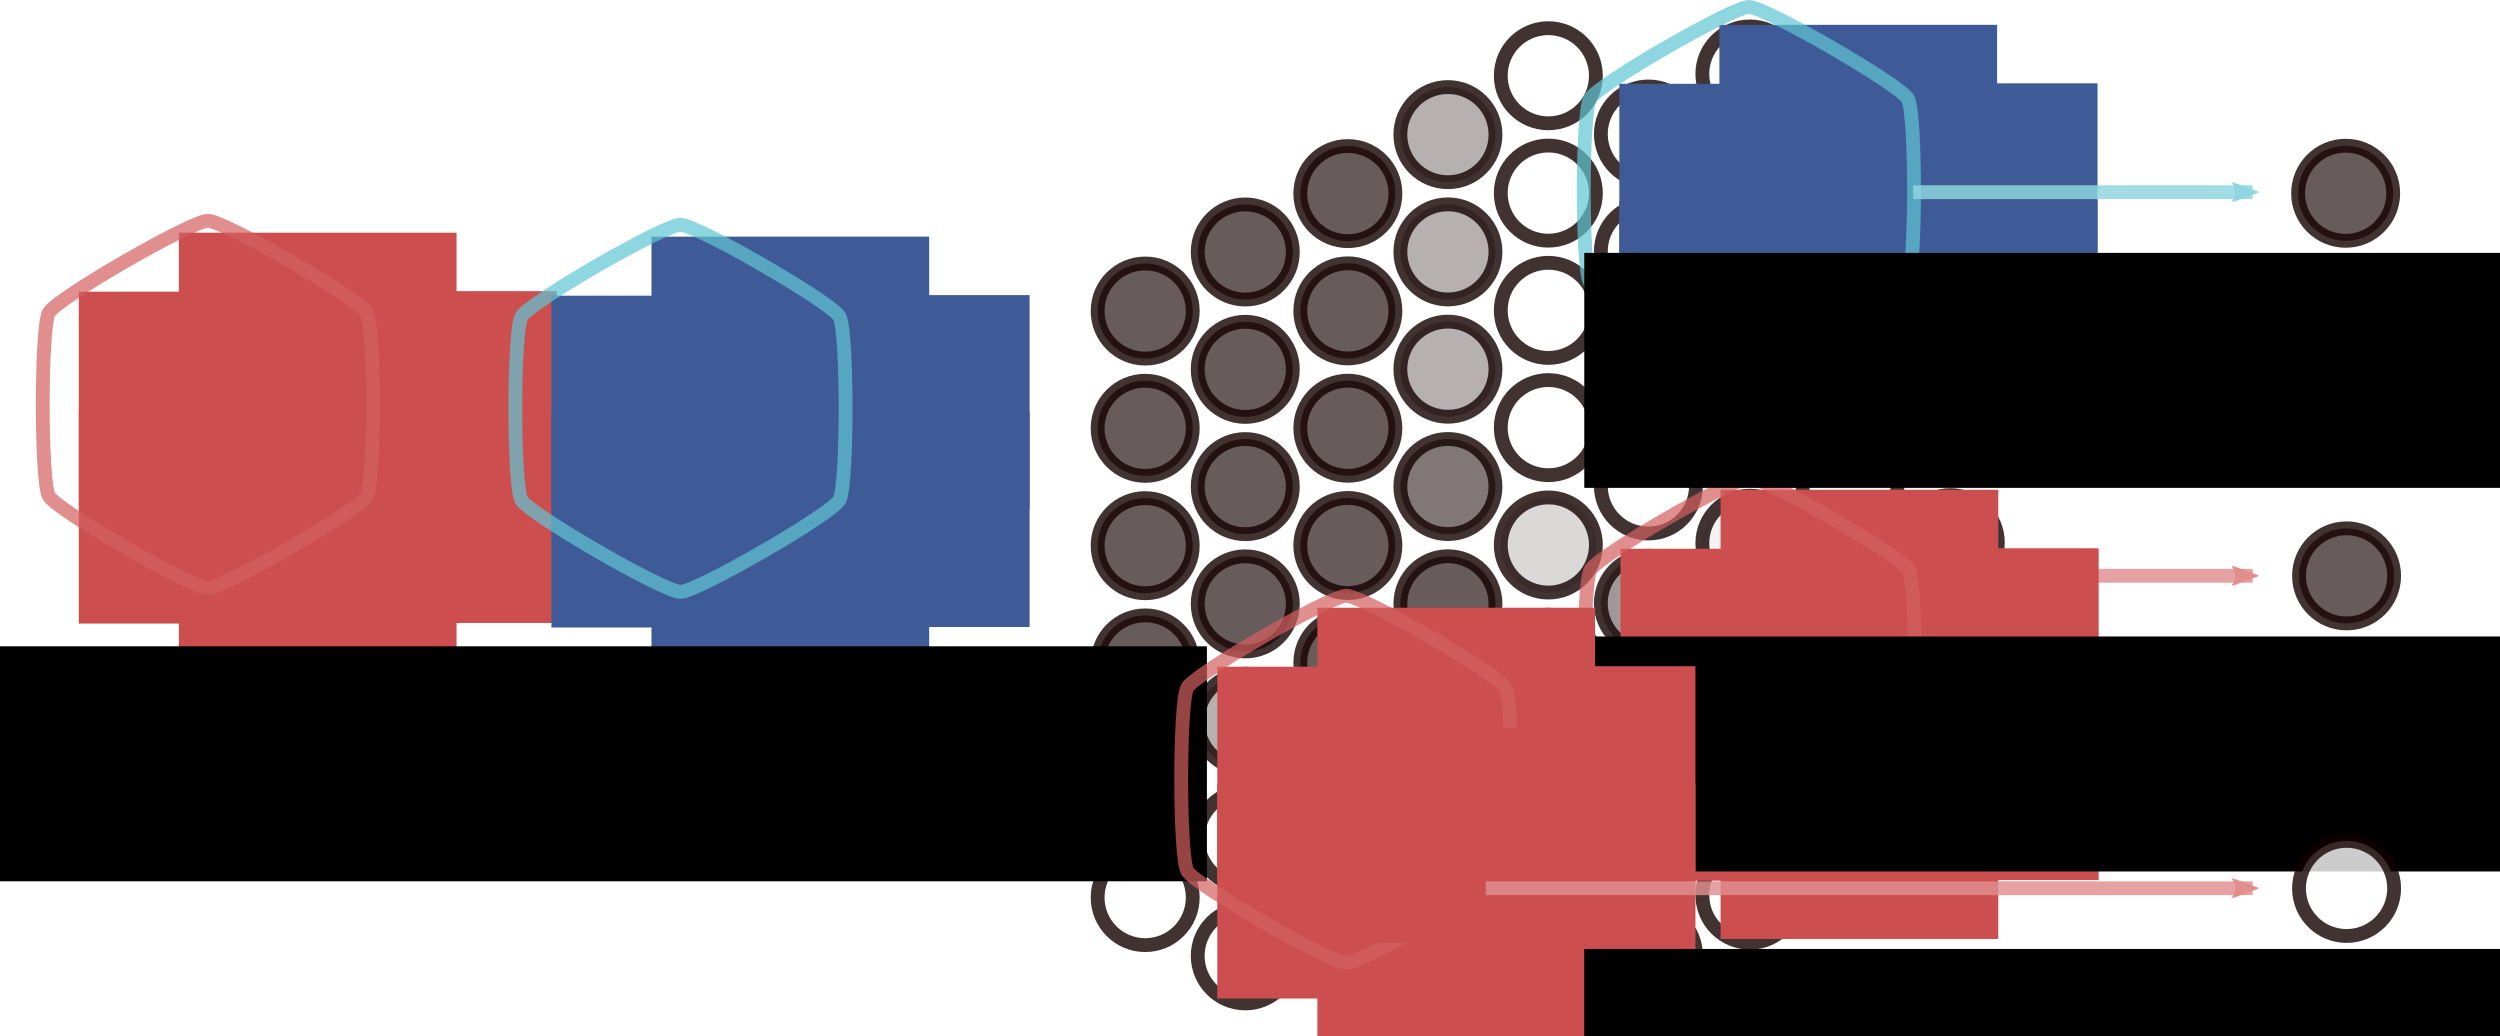 <?xml version="1.0" encoding="UTF-8" standalone="no"?>
<!-- Created with Inkscape (http://www.inkscape.org/) -->

<svg
   xmlns:dc="http://purl.org/dc/elements/1.1/"
   xmlns:cc="http://creativecommons.org/ns#"
   xmlns:rdf="http://www.w3.org/1999/02/22-rdf-syntax-ns#"
   xmlns:svg="http://www.w3.org/2000/svg"
   xmlns="http://www.w3.org/2000/svg"
   xmlns:sodipodi="http://sodipodi.sourceforge.net/DTD/sodipodi-0.dtd"
   xmlns:inkscape="http://www.inkscape.org/namespaces/inkscape"
   width="29.803mm"
   height="12.354mm"
   viewBox="0 0 29.803 12.354"
   version="1.1"
   id="svg10238"
   inkscape:version="0.92.3 (2405546, 2018-03-11)"
   sodipodi:docname="lgn_grouping.svg"
   inkscape:export-filename="/home/sebastian/projects/YinYangFit/docs/img/lgn_grouping.png"
   inkscape:export-xdpi="853.21454"
   inkscape:export-ydpi="853.21454">
  <defs
     id="defs10232">
    <marker
       inkscape:stockid="Arrow2Mend"
       orient="auto"
       refY="0"
       refX="0"
       id="Arrow2Mend"
       style="overflow:visible"
       inkscape:isstock="true">
      <path
         id="path10845"
         style="fill:#4d4d4d;fill-opacity:1;fill-rule:evenodd;stroke:#4d4d4d;stroke-width:0.625;stroke-linejoin:round;stroke-opacity:1"
         d="M 8.719,4.034 -2.207,0.016 8.719,-4.002 c -1.745,2.372 -1.735,5.617 -6e-7,8.035 z"
         transform="scale(-0.6)"
         inkscape:connector-curvature="0" />
    </marker>
    <marker
       inkscape:stockid="Arrow1Mend"
       orient="auto"
       refY="0"
       refX="0"
       id="Arrow1Mend"
       style="overflow:visible"
       inkscape:isstock="true">
      <path
         id="path10827"
         d="M 0,0 5,-5 -12.5,0 5,5 Z"
         style="fill:#666666;fill-opacity:1;fill-rule:evenodd;stroke:#333333;stroke-width:1pt;stroke-opacity:1"
         transform="matrix(-0.4,0,0,-0.4,-4,0)"
         inkscape:connector-curvature="0" />
    </marker>
    <marker
       inkscape:stockid="Arrow1Lend"
       orient="auto"
       refY="0"
       refX="0"
       id="Arrow1Lend"
       style="overflow:visible"
       inkscape:isstock="true">
      <path
         id="path10821"
         d="M 0,0 5,-5 -12.5,0 5,5 Z"
         style="fill:#666666;fill-opacity:1;fill-rule:evenodd;stroke:#333333;stroke-width:1pt;stroke-opacity:1"
         transform="matrix(-0.8,0,0,-0.8,-10,0)"
         inkscape:connector-curvature="0" />
    </marker>
    <marker
       inkscape:stockid="Arrow2Mend"
       orient="auto"
       refY="0"
       refX="0"
       id="Arrow2Mend-5"
       style="overflow:visible"
       inkscape:isstock="true">
      <path
         inkscape:connector-curvature="0"
         id="path10845-4"
         style="fill:#4d4d4d;fill-opacity:1;fill-rule:evenodd;stroke:#4d4d4d;stroke-width:0.625;stroke-linejoin:round;stroke-opacity:1"
         d="M 8.719,4.034 -2.207,0.016 8.719,-4.002 c -1.745,2.372 -1.735,5.617 -6e-7,8.035 z"
         transform="scale(-0.6)" />
    </marker>
    <marker
       inkscape:stockid="Arrow2Mend"
       orient="auto"
       refY="0"
       refX="0"
       id="Arrow2Mend-5-0"
       style="overflow:visible"
       inkscape:isstock="true">
      <path
         inkscape:connector-curvature="0"
         id="path10845-4-7"
         style="fill:#4d4d4d;fill-opacity:1;fill-rule:evenodd;stroke:#4d4d4d;stroke-width:0.625;stroke-linejoin:round;stroke-opacity:1"
         d="M 8.719,4.034 -2.207,0.016 8.719,-4.002 c -1.745,2.372 -1.735,5.617 -6e-7,8.035 z"
         transform="scale(-0.6)" />
    </marker>
    <marker
       inkscape:stockid="Arrow2Mend"
       orient="auto"
       refY="0"
       refX="0"
       id="Arrow2Mend-5-0-0"
       style="overflow:visible"
       inkscape:isstock="true">
      <path
         inkscape:connector-curvature="0"
         id="path10845-4-7-6"
         style="fill:#e08e8e;fill-opacity:1;fill-rule:evenodd;stroke:#e08e8e;stroke-width:0.625;stroke-linejoin:round;stroke-opacity:1"
         d="M 8.719,4.034 -2.207,0.016 8.719,-4.002 c -1.745,2.372 -1.735,5.617 -6e-7,8.035 z"
         transform="scale(-0.6)" />
    </marker>
    <marker
       inkscape:stockid="Arrow2Mend"
       orient="auto"
       refY="0"
       refX="0"
       id="Arrow2Mend-5-0-0-9"
       style="overflow:visible"
       inkscape:isstock="true">
      <path
         inkscape:connector-curvature="0"
         id="path10845-4-7-6-3"
         style="fill:#8ed6e0;fill-opacity:1;fill-rule:evenodd;stroke:#8ed6e0;stroke-width:0.625;stroke-linejoin:round;stroke-opacity:1"
         d="M 8.719,4.034 -2.207,0.016 8.719,-4.002 c -1.745,2.372 -1.735,5.617 -6e-7,8.035 z"
         transform="scale(-0.6)" />
    </marker>
    <marker
       inkscape:stockid="Arrow2Mend"
       orient="auto"
       refY="0"
       refX="0"
       id="Arrow2Mend-5-0-0-6"
       style="overflow:visible"
       inkscape:isstock="true">
      <path
         inkscape:connector-curvature="0"
         id="path10845-4-7-6-1"
         style="fill:#e08e8e;fill-opacity:1;fill-rule:evenodd;stroke:#e08e8e;stroke-width:0.625;stroke-linejoin:round;stroke-opacity:1"
         d="M 8.719,4.034 -2.207,0.016 8.719,-4.002 c -1.745,2.372 -1.735,5.617 -6e-7,8.035 z"
         transform="scale(-0.6)" />
    </marker>
    <marker
       inkscape:stockid="Arrow2Mend"
       orient="auto"
       refY="0"
       refX="0"
       id="Arrow2Mend-5-0-0-5"
       style="overflow:visible"
       inkscape:isstock="true">
      <path
         inkscape:connector-curvature="0"
         id="path10845-4-7-6-11"
         style="fill:#e08e8e;fill-opacity:1;fill-rule:evenodd;stroke:#e08e8e;stroke-width:0.625;stroke-linejoin:round;stroke-opacity:1"
         d="M 8.719,4.034 -2.207,0.016 8.719,-4.002 c -1.745,2.372 -1.735,5.617 -6e-7,8.035 z"
         transform="scale(-0.6)" />
    </marker>
    <marker
       inkscape:stockid="Arrow2Mend"
       orient="auto"
       refY="0"
       refX="0"
       id="Arrow2Mend-5-0-0-0"
       style="overflow:visible"
       inkscape:isstock="true">
      <path
         inkscape:connector-curvature="0"
         id="path10845-4-7-6-6"
         style="fill:#e08e8e;fill-opacity:1;fill-rule:evenodd;stroke:#e08e8e;stroke-width:0.625;stroke-linejoin:round;stroke-opacity:1"
         d="M 8.719,4.034 -2.207,0.016 8.719,-4.002 c -1.745,2.372 -1.735,5.617 -6e-7,8.035 z"
         transform="scale(-0.6)" />
    </marker>
  </defs>
  <sodipodi:namedview
     id="base"
     pagecolor="#ffffff"
     bordercolor="#666666"
     borderopacity="1.0"
     inkscape:pageopacity="0.0"
     inkscape:pageshadow="2"
     inkscape:zoom="11.2"
     inkscape:cx="64.27113"
     inkscape:cy="36.482885"
     inkscape:document-units="mm"
     inkscape:current-layer="layer1"
     showgrid="false"
     inkscape:window-width="3200"
     inkscape:window-height="1736"
     inkscape:window-x="0"
     inkscape:window-y="32"
     inkscape:window-maximized="1"
     fit-margin-top="0"
     fit-margin-left="0"
     fit-margin-right="0"
     fit-margin-bottom="0" />
  <g
     inkscape:label="Layer 1"
     inkscape:groupmode="layer"
     id="layer1"
     transform="translate(-9.398,-114.023)">
    <circle
       style="opacity:0.8;fill:none;fill-opacity:1;stroke:#130000;stroke-width:0.165;stroke-linecap:round;stroke-miterlimit:4;stroke-dasharray:none;stroke-dashoffset:0;stroke-opacity:1"
       id="path2141-6-6-1-2-1"
       cx="-123.324"
       cy="23.05"
       r="0.567"
       transform="rotate(-90)" />
    <circle
       style="opacity:0.8;fill:none;fill-opacity:1;stroke:#130000;stroke-width:0.165;stroke-linecap:round;stroke-miterlimit:4;stroke-dasharray:none;stroke-dashoffset:0;stroke-opacity:1"
       id="path2141-3-9-1-0-3"
       cx="-124.723"
       cy="23.05"
       r="0.567"
       transform="rotate(-90)" />
    <circle
       style="opacity:0.8;fill:#423333;fill-opacity:1;stroke:#130000;stroke-width:0.165;stroke-linecap:round;stroke-miterlimit:4;stroke-dasharray:none;stroke-dashoffset:0;stroke-opacity:1"
       id="path2141-75-3-5-5-3"
       cx="-121.926"
       cy="23.05"
       r="0.567"
       transform="rotate(-90)" />
    <circle
       style="opacity:0.8;fill:#423333;fill-opacity:1;stroke:#130000;stroke-width:0.165;stroke-linecap:round;stroke-miterlimit:4;stroke-dasharray:none;stroke-dashoffset:0;stroke-opacity:1"
       id="path2141-65-7-9-5-3"
       cx="-120.528"
       cy="23.05"
       r="0.567"
       transform="rotate(-90)" />
    <circle
       style="opacity:0.8;fill:#423333;fill-opacity:1;stroke:#130000;stroke-width:0.165;stroke-linecap:round;stroke-miterlimit:4;stroke-dasharray:none;stroke-dashoffset:0;stroke-opacity:1"
       id="path2141-6-6-4-8-2-8"
       cx="-117.731"
       cy="23.05"
       r="0.567"
       transform="rotate(-90)" />
    <circle
       style="opacity:0.8;fill:#423333;fill-opacity:1;stroke:#130000;stroke-width:0.165;stroke-linecap:round;stroke-miterlimit:4;stroke-dasharray:none;stroke-dashoffset:0;stroke-opacity:1"
       id="path2141-3-9-5-4-9-5"
       cx="-119.129"
       cy="23.05"
       r="0.567"
       transform="rotate(-90)" />
    <circle
       style="opacity:0.8;fill:none;fill-opacity:1;stroke:#130000;stroke-width:0.165;stroke-linecap:round;stroke-miterlimit:4;stroke-dasharray:none;stroke-dashoffset:0;stroke-opacity:1"
       id="path2141-65-2-3-9-5"
       cx="-125.418"
       cy="24.243"
       r="0.567"
       transform="rotate(-90)" />
    <circle
       style="opacity:0.8;fill:#423333;fill-opacity:0.48;stroke:#130000;stroke-width:0.165;stroke-linecap:round;stroke-miterlimit:4;stroke-dasharray:none;stroke-dashoffset:0;stroke-opacity:1"
       id="path2141-6-6-7-8-4-0"
       cx="-122.621"
       cy="24.243"
       r="0.567"
       transform="rotate(-90)" />
    <circle
       style="opacity:0.8;fill:none;fill-opacity:1;stroke:#130000;stroke-width:0.165;stroke-linecap:round;stroke-miterlimit:4;stroke-dasharray:none;stroke-dashoffset:0;stroke-opacity:1"
       id="path2141-3-9-2-6-2-6"
       cx="-124.019"
       cy="24.243"
       r="0.567"
       transform="rotate(-90)" />
    <circle
       style="opacity:0.8;fill:#423333;fill-opacity:1;stroke:#130000;stroke-width:0.165;stroke-linecap:round;stroke-miterlimit:4;stroke-dasharray:none;stroke-dashoffset:0;stroke-opacity:1"
       id="path2141-75-3-26-0-2-5"
       cx="-121.222"
       cy="24.243"
       r="0.567"
       transform="rotate(-90)" />
    <circle
       style="opacity:0.8;fill:#423333;fill-opacity:1;stroke:#130000;stroke-width:0.165;stroke-linecap:round;stroke-miterlimit:4;stroke-dasharray:none;stroke-dashoffset:0;stroke-opacity:1"
       id="path2141-65-7-1-4-6-0"
       cx="-119.824"
       cy="24.243"
       r="0.567"
       transform="rotate(-90)" />
    <circle
       style="opacity:0.8;fill:#423333;fill-opacity:1;stroke:#130000;stroke-width:0.165;stroke-linecap:round;stroke-miterlimit:4;stroke-dasharray:none;stroke-dashoffset:0;stroke-opacity:1"
       id="path2141-6-6-4-0-8-4-8"
       cx="-117.027"
       cy="24.243"
       r="0.567"
       transform="rotate(-90)" />
    <circle
       style="opacity:0.8;fill:#423333;fill-opacity:1;stroke:#130000;stroke-width:0.165;stroke-linecap:round;stroke-miterlimit:4;stroke-dasharray:none;stroke-dashoffset:0;stroke-opacity:1"
       id="path2141-3-9-5-6-8-1-1"
       cx="-118.426"
       cy="24.243"
       r="0.567"
       transform="rotate(-90)" />
    <circle
       style="opacity:0.8;fill:none;fill-opacity:1;stroke:#130000;stroke-width:0.165;stroke-linecap:round;stroke-miterlimit:4;stroke-dasharray:none;stroke-dashoffset:0;stroke-opacity:1"
       id="path2141-6-6-18"
       cx="-123.323"
       cy="25.466"
       r="0.567"
       transform="rotate(-90)" />
    <circle
       style="opacity:0.8;fill:none;fill-opacity:1;stroke:#130000;stroke-width:0.165;stroke-linecap:round;stroke-miterlimit:4;stroke-dasharray:none;stroke-dashoffset:0;stroke-opacity:1"
       id="path2141-3-9-3"
       cx="-124.721"
       cy="25.466"
       r="0.567"
       transform="rotate(-90)" />
    <circle
       style="opacity:0.8;fill:#423333;fill-opacity:1;stroke:#130000;stroke-width:0.165;stroke-linecap:round;stroke-miterlimit:4;stroke-dasharray:none;stroke-dashoffset:0;stroke-opacity:1"
       id="path2141-75-3-4"
       cx="-121.924"
       cy="25.466"
       r="0.567"
       transform="rotate(-90)" />
    <circle
       style="opacity:0.8;fill:#423333;fill-opacity:1;stroke:#130000;stroke-width:0.165;stroke-linecap:round;stroke-miterlimit:4;stroke-dasharray:none;stroke-dashoffset:0;stroke-opacity:1"
       id="path2141-65-7-2"
       cx="-120.526"
       cy="25.466"
       r="0.567"
       transform="rotate(-90)" />
    <circle
       style="opacity:0.8;fill:#423333;fill-opacity:1;stroke:#130000;stroke-width:0.165;stroke-linecap:round;stroke-miterlimit:4;stroke-dasharray:none;stroke-dashoffset:0;stroke-opacity:1"
       id="path2141-6-6-4-2"
       cx="-117.729"
       cy="25.466"
       r="0.567"
       transform="rotate(-90)" />
    <circle
       style="opacity:0.8;fill:#423333;fill-opacity:1;stroke:#130000;stroke-width:0.165;stroke-linecap:round;stroke-miterlimit:4;stroke-dasharray:none;stroke-dashoffset:0;stroke-opacity:1"
       id="path2141-3-9-5-45"
       cx="-119.128"
       cy="25.466"
       r="0.567"
       transform="rotate(-90)" />
    <circle
       style="opacity:0.8;fill:#423333;fill-opacity:1;stroke:#130000;stroke-width:0.165;stroke-linecap:round;stroke-miterlimit:4;stroke-dasharray:none;stroke-dashoffset:0;stroke-opacity:1"
       id="path2141-75-3-2-17"
       cx="-116.331"
       cy="25.466"
       r="0.567"
       transform="rotate(-90)" />
    <circle
       style="opacity:0.8;fill:none;fill-opacity:1;stroke:#130000;stroke-width:0.165;stroke-linecap:round;stroke-miterlimit:4;stroke-dasharray:none;stroke-dashoffset:0;stroke-opacity:1"
       id="path2141-65-2-2"
       cx="-125.416"
       cy="26.659"
       r="0.567"
       transform="rotate(-90)" />
    <circle
       style="opacity:0.8;fill:#423333;fill-opacity:0.48;stroke:#130000;stroke-width:0.165;stroke-linecap:round;stroke-miterlimit:4;stroke-dasharray:none;stroke-dashoffset:0;stroke-opacity:1"
       id="path2141-6-6-7-21"
       cx="-122.619"
       cy="26.659"
       r="0.567"
       transform="rotate(-90)" />
    <circle
       style="opacity:0.8;fill:none;fill-opacity:1;stroke:#130000;stroke-width:0.165;stroke-linecap:round;stroke-miterlimit:4;stroke-dasharray:none;stroke-dashoffset:0;stroke-opacity:1"
       id="path2141-3-9-2-5"
       cx="-124.018"
       cy="26.659"
       r="0.567"
       transform="rotate(-90)" />
    <circle
       style="opacity:0.8;fill:#423333;fill-opacity:1;stroke:#130000;stroke-width:0.165;stroke-linecap:round;stroke-miterlimit:4;stroke-dasharray:none;stroke-dashoffset:0;stroke-opacity:1"
       id="path2141-75-3-26-09"
       cx="-121.221"
       cy="26.659"
       r="0.567"
       transform="rotate(-90)" />
    <circle
       style="opacity:0.8;fill:#423333;fill-opacity:0.833;stroke:#130000;stroke-width:0.165;stroke-linecap:round;stroke-miterlimit:4;stroke-dasharray:none;stroke-dashoffset:0;stroke-opacity:1"
       id="path2141-65-7-1-0"
       cx="-119.823"
       cy="26.659"
       r="0.567"
       transform="rotate(-90)" />
    <circle
       style="opacity:0.8;fill:#423333;fill-opacity:0.48;stroke:#130000;stroke-width:0.165;stroke-linecap:round;stroke-miterlimit:4;stroke-dasharray:none;stroke-dashoffset:0;stroke-opacity:1"
       id="path2141-6-6-4-0-4"
       cx="-117.026"
       cy="26.659"
       r="0.567"
       transform="rotate(-90)" />
    <circle
       style="opacity:0.8;fill:#423333;fill-opacity:0.48;stroke:#130000;stroke-width:0.165;stroke-linecap:round;stroke-miterlimit:4;stroke-dasharray:none;stroke-dashoffset:0;stroke-opacity:1"
       id="path2141-3-9-5-6-0"
       cx="-118.424"
       cy="26.659"
       r="0.567"
       transform="rotate(-90)" />
    <circle
       style="opacity:0.8;fill:#423333;fill-opacity:0.48;stroke:#130000;stroke-width:0.165;stroke-linecap:round;stroke-miterlimit:4;stroke-dasharray:none;stroke-dashoffset:0;stroke-opacity:1"
       id="path2141-75-3-2-1-1"
       cx="-115.628"
       cy="26.659"
       r="0.567"
       transform="rotate(-90)" />
    <circle
       style="opacity:0.8;fill:none;fill-opacity:1;stroke:#130000;stroke-width:0.165;stroke-linecap:round;stroke-miterlimit:4;stroke-dasharray:none;stroke-dashoffset:0;stroke-opacity:1"
       id="path2141-6-6-1-6"
       cx="-123.316"
       cy="27.856"
       r="0.567"
       transform="rotate(-90)" />
    <circle
       style="opacity:0.8;fill:none;fill-opacity:1;stroke:#130000;stroke-width:0.165;stroke-linecap:round;stroke-miterlimit:4;stroke-dasharray:none;stroke-dashoffset:0;stroke-opacity:1"
       id="path2141-3-9-1-5"
       cx="-124.715"
       cy="27.856"
       r="0.567"
       transform="rotate(-90)" />
    <circle
       style="opacity:0.8;fill:#423333;fill-opacity:1;stroke:#130000;stroke-width:0.165;stroke-linecap:round;stroke-miterlimit:4;stroke-dasharray:none;stroke-dashoffset:0;stroke-opacity:1"
       id="path2141-75-3-5-00"
       cx="-121.918"
       cy="27.856"
       r="0.567"
       transform="rotate(-90)" />
    <circle
       style="opacity:0.8;fill:#423333;fill-opacity:0.235;stroke:#130000;stroke-width:0.165;stroke-linecap:round;stroke-miterlimit:4;stroke-dasharray:none;stroke-dashoffset:0;stroke-opacity:1"
       id="path2141-65-7-9-3"
       cx="-120.52"
       cy="27.856"
       r="0.567"
       transform="rotate(-90)" />
    <circle
       style="opacity:0.8;fill:none;fill-opacity:1;stroke:#130000;stroke-width:0.165;stroke-linecap:round;stroke-miterlimit:4;stroke-dasharray:none;stroke-dashoffset:0;stroke-opacity:1"
       id="path2141-6-6-4-8-4"
       cx="-117.723"
       cy="27.856"
       r="0.567"
       transform="rotate(-90)" />
    <circle
       style="opacity:0.8;fill:none;fill-opacity:1;stroke:#130000;stroke-width:0.165;stroke-linecap:round;stroke-miterlimit:4;stroke-dasharray:none;stroke-dashoffset:0;stroke-opacity:1"
       id="path2141-3-9-5-4-6"
       cx="-119.121"
       cy="27.856"
       r="0.567"
       transform="rotate(-90)" />
    <circle
       style="opacity:0.8;fill:none;fill-opacity:1;stroke:#130000;stroke-width:0.165;stroke-linecap:round;stroke-miterlimit:4;stroke-dasharray:none;stroke-dashoffset:0;stroke-opacity:1"
       id="path2141-75-3-2-8-6"
       cx="-116.325"
       cy="27.856"
       r="0.567"
       transform="rotate(-90)" />
    <circle
       style="opacity:0.8;fill:none;fill-opacity:1;stroke:#130000;stroke-width:0.165;stroke-linecap:round;stroke-miterlimit:4;stroke-dasharray:none;stroke-dashoffset:0;stroke-opacity:1"
       id="path2141-65-7-5-1-0"
       cx="-114.926"
       cy="27.856"
       r="0.567"
       transform="rotate(-90)" />
    <circle
       style="opacity:0.8;fill:none;fill-opacity:1;stroke:#130000;stroke-width:0.165;stroke-linecap:round;stroke-miterlimit:4;stroke-dasharray:none;stroke-dashoffset:0;stroke-opacity:1"
       id="path2141-65-2-3-8"
       cx="-125.41"
       cy="29.049"
       r="0.567"
       transform="rotate(-90)" />
    <circle
       style="opacity:0.8;fill:#423333;fill-opacity:0.48;stroke:#130000;stroke-width:0.165;stroke-linecap:round;stroke-miterlimit:4;stroke-dasharray:none;stroke-dashoffset:0;stroke-opacity:1"
       id="path2141-6-6-7-8-0"
       cx="-122.613"
       cy="29.049"
       r="0.567"
       transform="rotate(-90)" />
    <circle
       style="opacity:0.8;fill:none;fill-opacity:1;stroke:#130000;stroke-width:0.165;stroke-linecap:round;stroke-miterlimit:4;stroke-dasharray:none;stroke-dashoffset:0;stroke-opacity:1"
       id="path2141-3-9-2-6-3"
       cx="-124.011"
       cy="29.049"
       r="0.567"
       transform="rotate(-90)" />
    <circle
       style="opacity:0.8;fill:#423333;fill-opacity:0.626;stroke:#130000;stroke-width:0.165;stroke-linecap:round;stroke-miterlimit:4;stroke-dasharray:none;stroke-dashoffset:0;stroke-opacity:1"
       id="path2141-75-3-26-0-70"
       cx="-121.215"
       cy="29.049"
       r="0.567"
       transform="rotate(-90)" />
    <circle
       style="opacity:0.8;fill:none;fill-opacity:1;stroke:#130000;stroke-width:0.165;stroke-linecap:round;stroke-miterlimit:4;stroke-dasharray:none;stroke-dashoffset:0;stroke-opacity:1"
       id="path2141-65-7-1-4-69"
       cx="-119.816"
       cy="29.049"
       r="0.567"
       transform="rotate(-90)" />
    <circle
       style="opacity:0.8;fill:none;fill-opacity:1;stroke:#130000;stroke-width:0.165;stroke-linecap:round;stroke-miterlimit:4;stroke-dasharray:none;stroke-dashoffset:0;stroke-opacity:1"
       id="path2141-6-6-4-0-8-2"
       cx="-117.02"
       cy="29.049"
       r="0.567"
       transform="rotate(-90)" />
    <circle
       style="opacity:0.8;fill:none;fill-opacity:1;stroke:#130000;stroke-width:0.165;stroke-linecap:round;stroke-miterlimit:4;stroke-dasharray:none;stroke-dashoffset:0;stroke-opacity:1"
       id="path2141-3-9-5-6-8-17"
       cx="-118.418"
       cy="29.049"
       r="0.567"
       transform="rotate(-90)" />
    <circle
       style="opacity:0.8;fill:none;fill-opacity:1;stroke:#130000;stroke-width:0.165;stroke-linecap:round;stroke-miterlimit:4;stroke-dasharray:none;stroke-dashoffset:0;stroke-opacity:1"
       id="path2141-75-3-2-1-8-7"
       cx="-115.621"
       cy="29.049"
       r="0.567"
       transform="rotate(-90)" />
    <circle
       style="opacity:0.8;fill:none;fill-opacity:1;stroke:#130000;stroke-width:0.165;stroke-linecap:round;stroke-miterlimit:4;stroke-dasharray:none;stroke-dashoffset:0;stroke-opacity:1"
       id="path2141-6-6-0-12"
       cx="-123.295"
       cy="30.259"
       r="0.567"
       transform="rotate(-90)" />
    <circle
       style="opacity:0.8;fill:none;fill-opacity:1;stroke:#130000;stroke-width:0.165;stroke-linecap:round;stroke-miterlimit:4;stroke-dasharray:none;stroke-dashoffset:0;stroke-opacity:1"
       id="path2141-3-9-51-2"
       cx="-124.694"
       cy="30.259"
       r="0.567"
       transform="rotate(-90)" />
    <circle
       style="opacity:0.8;fill:#423333;fill-opacity:1;stroke:#130000;stroke-width:0.165;stroke-linecap:round;stroke-miterlimit:4;stroke-dasharray:none;stroke-dashoffset:0;stroke-opacity:1"
       id="path2141-75-3-1-1"
       cx="-121.897"
       cy="30.259"
       r="0.567"
       transform="rotate(-90)" />
    <circle
       style="opacity:0.8;fill:#423333;fill-opacity:0.074;stroke:#130000;stroke-width:0.165;stroke-linecap:round;stroke-miterlimit:4;stroke-dasharray:none;stroke-dashoffset:0;stroke-opacity:1"
       id="path2141-65-7-0-6"
       cx="-120.499"
       cy="30.259"
       r="0.567"
       transform="rotate(-90)" />
    <circle
       style="opacity:0.8;fill:none;fill-opacity:1;stroke:#130000;stroke-width:0.165;stroke-linecap:round;stroke-miterlimit:4;stroke-dasharray:none;stroke-dashoffset:0;stroke-opacity:1"
       id="path2141-6-6-4-85-2"
       cx="-117.702"
       cy="30.259"
       r="0.567"
       transform="rotate(-90)" />
    <circle
       style="opacity:0.8;fill:none;fill-opacity:1;stroke:#130000;stroke-width:0.165;stroke-linecap:round;stroke-miterlimit:4;stroke-dasharray:none;stroke-dashoffset:0;stroke-opacity:1"
       id="path2141-3-9-5-0-0"
       cx="-119.1"
       cy="30.259"
       r="0.567"
       transform="rotate(-90)" />
    <circle
       style="opacity:0.8;fill:none;fill-opacity:1;stroke:#130000;stroke-width:0.165;stroke-linecap:round;stroke-miterlimit:4;stroke-dasharray:none;stroke-dashoffset:0;stroke-opacity:1"
       id="path2141-75-3-2-6-2"
       cx="-116.304"
       cy="30.259"
       r="0.567"
       transform="rotate(-90)" />
    <circle
       style="opacity:0.8;fill:none;fill-opacity:1;stroke:#130000;stroke-width:0.165;stroke-linecap:round;stroke-miterlimit:4;stroke-dasharray:none;stroke-dashoffset:0;stroke-opacity:1"
       id="path2141-65-7-5-46-2"
       cx="-114.905"
       cy="30.259"
       r="0.567"
       transform="rotate(-90)" />
    <circle
       style="opacity:0.8;fill:#423333;fill-opacity:0.074;stroke:#130000;stroke-width:0.165;stroke-linecap:round;stroke-miterlimit:4;stroke-dasharray:none;stroke-dashoffset:0;stroke-opacity:1"
       id="path2141-6-6-7-2-2"
       cx="-122.592"
       cy="31.452"
       r="0.567"
       transform="rotate(-90)" />
    <circle
       style="opacity:0.8;fill:none;fill-opacity:1;stroke:#130000;stroke-width:0.165;stroke-linecap:round;stroke-miterlimit:4;stroke-dasharray:none;stroke-dashoffset:0;stroke-opacity:1"
       id="path2141-3-9-2-67-44"
       cx="-123.99"
       cy="31.452"
       r="0.567"
       transform="rotate(-90)" />
    <circle
       style="opacity:0.8;fill:#423333;fill-opacity:0.074;stroke:#130000;stroke-width:0.165;stroke-linecap:round;stroke-miterlimit:4;stroke-dasharray:none;stroke-dashoffset:0;stroke-opacity:1"
       id="path2141-75-3-26-5-5"
       cx="-121.194"
       cy="31.452"
       r="0.567"
       transform="rotate(-90)" />
    <circle
       style="opacity:0.8;fill:none;fill-opacity:1;stroke:#130000;stroke-width:0.165;stroke-linecap:round;stroke-miterlimit:4;stroke-dasharray:none;stroke-dashoffset:0;stroke-opacity:1"
       id="path2141-65-7-1-6-9"
       cx="-119.795"
       cy="31.452"
       r="0.567"
       transform="rotate(-90)" />
    <circle
       style="opacity:0.8;fill:none;fill-opacity:1;stroke:#130000;stroke-width:0.165;stroke-linecap:round;stroke-miterlimit:4;stroke-dasharray:none;stroke-dashoffset:0;stroke-opacity:1"
       id="path2141-6-6-4-0-9-1"
       cx="-116.999"
       cy="31.452"
       r="0.567"
       transform="rotate(-90)" />
    <circle
       style="opacity:0.8;fill:none;fill-opacity:1;stroke:#130000;stroke-width:0.165;stroke-linecap:round;stroke-miterlimit:4;stroke-dasharray:none;stroke-dashoffset:0;stroke-opacity:1"
       id="path2141-3-9-5-6-87-2"
       cx="-118.397"
       cy="31.452"
       r="0.567"
       transform="rotate(-90)" />
    <circle
       style="opacity:0.8;fill:none;fill-opacity:1;stroke:#130000;stroke-width:0.165;stroke-linecap:round;stroke-miterlimit:4;stroke-dasharray:none;stroke-dashoffset:0;stroke-opacity:1"
       id="path2141-75-3-2-1-2-8"
       cx="-115.6"
       cy="31.452"
       r="0.567"
       transform="rotate(-90)" />
    <circle
       style="opacity:0.8;fill:none;fill-opacity:1;stroke:#130000;stroke-width:0.165;stroke-linecap:round;stroke-miterlimit:4;stroke-dasharray:none;stroke-dashoffset:0;stroke-opacity:1"
       id="path2141-6-6-1-2-0"
       cx="-123.289"
       cy="32.648"
       r="0.567"
       transform="rotate(-90)" />
    <circle
       style="opacity:0.8;fill:none;fill-opacity:1;stroke:#130000;stroke-width:0.165;stroke-linecap:round;stroke-miterlimit:4;stroke-dasharray:none;stroke-dashoffset:0;stroke-opacity:1"
       id="path2141-75-3-5-5-6"
       cx="-121.891"
       cy="32.648"
       r="0.567"
       transform="rotate(-90)" />
    <circle
       style="opacity:0.8;fill:none;fill-opacity:1;stroke:#130000;stroke-width:0.165;stroke-linecap:round;stroke-miterlimit:4;stroke-dasharray:none;stroke-dashoffset:0;stroke-opacity:1"
       id="path2141-65-7-9-5-1"
       cx="-120.492"
       cy="32.648"
       r="0.567"
       transform="rotate(-90)" />
    <circle
       style="opacity:0.8;fill:none;fill-opacity:1;stroke:#130000;stroke-width:0.165;stroke-linecap:round;stroke-miterlimit:4;stroke-dasharray:none;stroke-dashoffset:0;stroke-opacity:1"
       id="path2141-6-6-4-8-2-87"
       cx="-117.696"
       cy="32.648"
       r="0.567"
       transform="rotate(-90)" />
    <circle
       style="opacity:0.8;fill:none;fill-opacity:1;stroke:#130000;stroke-width:0.165;stroke-linecap:round;stroke-miterlimit:4;stroke-dasharray:none;stroke-dashoffset:0;stroke-opacity:1"
       id="path2141-3-9-5-4-9-0"
       cx="-119.094"
       cy="32.648"
       r="0.567"
       transform="rotate(-90)" />
    <circle
       style="opacity:0.8;fill:none;fill-opacity:1;stroke:#130000;stroke-width:0.165;stroke-linecap:round;stroke-miterlimit:4;stroke-dasharray:none;stroke-dashoffset:0;stroke-opacity:1"
       id="path2141-75-3-2-8-0-5"
       cx="-116.297"
       cy="32.648"
       r="0.567"
       transform="rotate(-90)" />
    <path
       style="opacity:0.828;fill:#e08e8e;fill-opacity:1;fill-rule:evenodd;stroke:#e08e8e;stroke-width:0.165;stroke-linecap:butt;stroke-linejoin:miter;stroke-miterlimit:4;stroke-dasharray:none;stroke-opacity:1;marker-end:url(#Arrow2Mend-5-0-0)"
       d="m 32.204,120.887 h 4.049"
       id="path10816-5-5-2"
       inkscape:connector-curvature="0" />
    <flowRoot
       xml:space="preserve"
       id="flowRoot12295"
       style="font-style:normal;font-weight:normal;font-size:40px;line-height:125%;font-family:sans-serif;letter-spacing:0px;word-spacing:0px;fill:#cc4e4e;fill-opacity:1;stroke:none;stroke-width:8.6px;stroke-linecap:butt;stroke-linejoin:miter;stroke-opacity:1"
       transform="matrix(0.031,0,0,0.031,10.983,105.262)"><flowRegion
         id="flowRegion12297"
         style="fill:#cc4e4e;fill-opacity:1;stroke-width:8.6px"><rect
           id="rect12299"
           width="106.786"
           height="82.5"
           x="17.143"
           y="418.323"
           style="fill:#cc4e4e;fill-opacity:1;stroke-width:8.6px" /></flowRegion><flowPara
         id="flowPara12301"
         style="font-style:normal;font-variant:normal;font-weight:500;font-stretch:normal;font-family:Metropolis;-inkscape-font-specification:'Metropolis Medium';fill:#cc4e4e;fill-opacity:1;stroke-width:8.6px">+</flowPara></flowRoot>    <flowRoot
       xml:space="preserve"
       id="flowRoot12295-2"
       style="font-style:normal;font-weight:normal;font-size:40px;line-height:125%;font-family:sans-serif;letter-spacing:0px;word-spacing:0px;fill:#cc4e4e;fill-opacity:1;stroke:none;stroke-width:8.626px;stroke-linecap:butt;stroke-linejoin:miter;stroke-opacity:1"
       transform="matrix(0.031,0,0,0.031,12.195,104.526)"
       inkscape:transform-center-x="0.045039732"
       inkscape:transform-center-y="-0.037528977"><flowRegion
         id="flowRegion12297-8"
         style="fill:#cc4e4e;fill-opacity:1;stroke-width:8.626px"><rect
           id="rect12299-9"
           width="106.786"
           height="82.5"
           x="17.143"
           y="418.323"
           style="fill:#cc4e4e;fill-opacity:1;stroke-width:8.626px" /></flowRegion><flowPara
         id="flowPara12301-9"
         style="font-style:normal;font-variant:normal;font-weight:500;font-stretch:normal;font-family:Metropolis;-inkscape-font-specification:'Metropolis Medium';fill:#cc4e4e;fill-opacity:1;stroke-width:8.626px">–</flowPara></flowRoot>    <flowRoot
       xml:space="preserve"
       id="flowRoot12295-2-8"
       style="font-style:normal;font-weight:normal;font-size:40px;line-height:125%;font-family:sans-serif;letter-spacing:0px;word-spacing:0px;fill:#cc4e4e;fill-opacity:1;stroke:none;stroke-width:8.626px;stroke-linecap:butt;stroke-linejoin:miter;stroke-opacity:1"
       transform="matrix(0.031,0,0,0.031,10.999,103.829)"
       inkscape:transform-center-x="0.045039732"
       inkscape:transform-center-y="-0.037528977"><flowRegion
         id="flowRegion12297-8-9"
         style="fill:#cc4e4e;fill-opacity:1;stroke-width:8.626px"><rect
           id="rect12299-9-3"
           width="106.786"
           height="82.5"
           x="17.143"
           y="418.323"
           style="fill:#cc4e4e;fill-opacity:1;stroke-width:8.626px" /></flowRegion><flowPara
         id="flowPara12301-9-6"
         style="font-style:normal;font-variant:normal;font-weight:500;font-stretch:normal;font-family:Metropolis;-inkscape-font-specification:'Metropolis Medium';fill:#cc4e4e;fill-opacity:1;stroke-width:8.626px">–</flowPara></flowRoot>    <flowRoot
       xml:space="preserve"
       id="flowRoot12295-2-3"
       style="font-style:normal;font-weight:normal;font-size:40px;line-height:125%;font-family:sans-serif;letter-spacing:0px;word-spacing:0px;fill:#cc4e4e;fill-opacity:1;stroke:none;stroke-width:8.626px;stroke-linecap:butt;stroke-linejoin:miter;stroke-opacity:1"
       transform="matrix(0.031,0,0,0.031,9.806,104.532)"
       inkscape:transform-center-x="0.045039732"
       inkscape:transform-center-y="-0.037528977"><flowRegion
         id="flowRegion12297-8-6"
         style="fill:#cc4e4e;fill-opacity:1;stroke-width:8.626px"><rect
           id="rect12299-9-0"
           width="106.786"
           height="82.5"
           x="17.143"
           y="418.323"
           style="fill:#cc4e4e;fill-opacity:1;stroke-width:8.626px" /></flowRegion><flowPara
         id="flowPara12301-9-4"
         style="font-style:normal;font-variant:normal;font-weight:500;font-stretch:normal;font-family:Metropolis;-inkscape-font-specification:'Metropolis Medium';fill:#cc4e4e;fill-opacity:1;stroke-width:8.626px">–</flowPara></flowRoot>    <flowRoot
       xml:space="preserve"
       id="flowRoot12295-2-4"
       style="font-style:normal;font-weight:normal;font-size:40px;line-height:125%;font-family:sans-serif;letter-spacing:0px;word-spacing:0px;fill:#cc4e4e;fill-opacity:1;stroke:none;stroke-width:8.626px;stroke-linecap:butt;stroke-linejoin:miter;stroke-opacity:1"
       transform="matrix(0.031,0,0,0.031,9.806,105.931)"
       inkscape:transform-center-x="0.045039732"
       inkscape:transform-center-y="-0.037528977"><flowRegion
         id="flowRegion12297-8-96"
         style="fill:#cc4e4e;fill-opacity:1;stroke-width:8.626px"><rect
           id="rect12299-9-6"
           width="106.786"
           height="82.5"
           x="17.143"
           y="418.323"
           style="fill:#cc4e4e;fill-opacity:1;stroke-width:8.626px" /></flowRegion><flowPara
         id="flowPara12301-9-41"
         style="font-style:normal;font-variant:normal;font-weight:500;font-stretch:normal;font-family:Metropolis;-inkscape-font-specification:'Metropolis Medium';fill:#cc4e4e;fill-opacity:1;stroke-width:8.626px">–</flowPara></flowRoot>    <flowRoot
       xml:space="preserve"
       id="flowRoot12295-2-9"
       style="font-style:normal;font-weight:normal;font-size:40px;line-height:125%;font-family:sans-serif;letter-spacing:0px;word-spacing:0px;fill:#cc4e4e;fill-opacity:1;stroke:none;stroke-width:8.626px;stroke-linecap:butt;stroke-linejoin:miter;stroke-opacity:1"
       transform="matrix(0.031,0,0,0.031,10.999,106.626)"
       inkscape:transform-center-x="0.045039732"
       inkscape:transform-center-y="-0.037528977"><flowRegion
         id="flowRegion12297-8-8"
         style="fill:#cc4e4e;fill-opacity:1;stroke-width:8.626px"><rect
           id="rect12299-9-04"
           width="106.786"
           height="82.5"
           x="17.143"
           y="418.323"
           style="fill:#cc4e4e;fill-opacity:1;stroke-width:8.626px" /></flowRegion><flowPara
         id="flowPara12301-9-9"
         style="font-style:normal;font-variant:normal;font-weight:500;font-stretch:normal;font-family:Metropolis;-inkscape-font-specification:'Metropolis Medium';fill:#cc4e4e;fill-opacity:1;stroke-width:8.626px">–</flowPara></flowRoot>    <flowRoot
       xml:space="preserve"
       id="flowRoot12295-2-0"
       style="font-style:normal;font-weight:normal;font-size:40px;line-height:125%;font-family:sans-serif;letter-spacing:0px;word-spacing:0px;fill:#cc4e4e;fill-opacity:1;stroke:none;stroke-width:8.626px;stroke-linecap:butt;stroke-linejoin:miter;stroke-opacity:1"
       transform="matrix(0.031,0,0,0.031,12.195,105.924)"
       inkscape:transform-center-x="0.045039732"
       inkscape:transform-center-y="-0.037528977"><flowRegion
         id="flowRegion12297-8-5"
         style="fill:#cc4e4e;fill-opacity:1;stroke-width:8.626px"><rect
           id="rect12299-9-5"
           width="106.786"
           height="82.5"
           x="17.143"
           y="418.323"
           style="fill:#cc4e4e;fill-opacity:1;stroke-width:8.626px" /></flowRegion><flowPara
         id="flowPara12301-9-0"
         style="font-style:normal;font-variant:normal;font-weight:500;font-stretch:normal;font-family:Metropolis;-inkscape-font-specification:'Metropolis Medium';fill:#cc4e4e;fill-opacity:1;stroke-width:8.626px">–</flowPara></flowRoot>    <path
       sodipodi:type="star"
       style="opacity:0.704;fill:none;fill-opacity:0.626;stroke:#d35f5f;stroke-width:0.165;stroke-linecap:round;stroke-miterlimit:4;stroke-dasharray:none;stroke-dashoffset:0;stroke-opacity:1"
       id="path11768-1"
       sodipodi:sides="6"
       sodipodi:cx="11.875071"
       sodipodi:cy="118.84328"
       sodipodi:r1="2.1887155"
       sodipodi:r2="1.8954833"
       sodipodi:arg1="0.52359878"
       sodipodi:arg2="1.0471976"
       inkscape:flatsided="true"
       inkscape:rounded="0.09"
       inkscape:randomized="0"
       d="m 13.771,119.938 c -0.098,0.171 -1.698,1.094 -1.895,1.094 -0.197,0 -1.797,-0.924 -1.895,-1.094 -0.098,-0.171 -0.098,-2.018 0,-2.189 0.098,-0.171 1.698,-1.094 1.895,-1.094 0.197,0 1.797,0.924 1.895,1.094 0.098,0.171 0.098,2.018 0,2.189 z"
       inkscape:transform-center-y="-1.5307609e-06" />
    <flowRoot
       xml:space="preserve"
       id="flowRoot12295-6"
       style="font-style:normal;font-weight:normal;font-size:40px;line-height:125%;font-family:sans-serif;letter-spacing:0px;word-spacing:0px;fill:#3f5b97;fill-opacity:1;stroke:none;stroke-width:8.6px;stroke-linecap:butt;stroke-linejoin:miter;stroke-opacity:1"
       transform="matrix(0.031,0,0,0.031,16.642,105.226)"><flowRegion
         id="flowRegion12297-0"
         style="fill:#3f5b97;fill-opacity:1;stroke-width:8.6px"><rect
           id="rect12299-2"
           width="106.786"
           height="82.5"
           x="17.143"
           y="418.323"
           style="fill:#3f5b97;fill-opacity:1;stroke-width:8.6px" /></flowRegion><flowPara
         id="flowPara12301-8"
         style="font-style:normal;font-variant:normal;font-weight:500;font-stretch:normal;font-family:Metropolis;-inkscape-font-specification:'Metropolis Medium';fill:#3f5b97;fill-opacity:1;stroke-width:8.6px">–</flowPara></flowRoot>    <flowRoot
       xml:space="preserve"
       id="flowRoot12295-2-84"
       style="font-style:normal;font-weight:normal;font-size:40px;line-height:125%;font-family:sans-serif;letter-spacing:0px;word-spacing:0px;fill:#3f5b97;fill-opacity:1;stroke:none;stroke-width:8.626px;stroke-linecap:butt;stroke-linejoin:miter;stroke-opacity:1"
       transform="matrix(0.031,0,0,0.031,17.83,104.573)"
       inkscape:transform-center-x="0.045039732"
       inkscape:transform-center-y="-0.037528977"><flowRegion
         id="flowRegion12297-8-98"
         style="fill:#3f5b97;fill-opacity:1;stroke-width:8.626px"><rect
           id="rect12299-9-34"
           width="106.786"
           height="82.5"
           x="17.143"
           y="418.323"
           style="fill:#3f5b97;fill-opacity:1;stroke-width:8.626px" /></flowRegion><flowPara
         id="flowPara12301-9-49"
         style="font-style:normal;font-variant:normal;font-weight:500;font-stretch:normal;font-family:Metropolis;-inkscape-font-specification:'Metropolis Medium';fill:#3f5b97;fill-opacity:1;stroke-width:8.626px">+</flowPara></flowRoot>    <flowRoot
       xml:space="preserve"
       id="flowRoot12295-2-8-1"
       style="font-style:normal;font-weight:normal;font-size:40px;line-height:125%;font-family:sans-serif;letter-spacing:0px;word-spacing:0px;fill:#3f5b97;fill-opacity:1;stroke:none;stroke-width:8.626px;stroke-linecap:butt;stroke-linejoin:miter;stroke-opacity:1"
       transform="matrix(0.031,0,0,0.031,16.633,103.876)"
       inkscape:transform-center-x="0.045039732"
       inkscape:transform-center-y="-0.037528977"><flowRegion
         id="flowRegion12297-8-9-7"
         style="fill:#3f5b97;fill-opacity:1;stroke-width:8.626px"><rect
           id="rect12299-9-3-5"
           width="106.786"
           height="82.5"
           x="17.143"
           y="418.323"
           style="fill:#3f5b97;fill-opacity:1;stroke-width:8.626px" /></flowRegion><flowPara
         id="flowPara12301-9-6-7"
         style="font-style:normal;font-variant:normal;font-weight:500;font-stretch:normal;font-family:Metropolis;-inkscape-font-specification:'Metropolis Medium';fill:#3f5b97;fill-opacity:1;stroke-width:8.626px">+</flowPara></flowRoot>    <flowRoot
       xml:space="preserve"
       id="flowRoot12295-2-3-6"
       style="font-style:normal;font-weight:normal;font-size:40px;line-height:125%;font-family:sans-serif;letter-spacing:0px;word-spacing:0px;fill:#3f5b97;fill-opacity:1;stroke:none;stroke-width:8.626px;stroke-linecap:butt;stroke-linejoin:miter;stroke-opacity:1"
       transform="matrix(0.031,0,0,0.031,15.44,104.58)"
       inkscape:transform-center-x="0.045039732"
       inkscape:transform-center-y="-0.037528977"><flowRegion
         id="flowRegion12297-8-6-2"
         style="fill:#3f5b97;fill-opacity:1;stroke-width:8.626px"><rect
           id="rect12299-9-0-4"
           width="106.786"
           height="82.5"
           x="17.143"
           y="418.323"
           style="fill:#3f5b97;fill-opacity:1;stroke-width:8.626px" /></flowRegion><flowPara
         id="flowPara12301-9-4-2"
         style="font-style:normal;font-variant:normal;font-weight:500;font-stretch:normal;font-family:Metropolis;-inkscape-font-specification:'Metropolis Medium';fill:#3f5b97;fill-opacity:1;stroke-width:8.626px">+</flowPara></flowRoot>    <flowRoot
       xml:space="preserve"
       id="flowRoot12295-2-4-5"
       style="font-style:normal;font-weight:normal;font-size:40px;line-height:125%;font-family:sans-serif;letter-spacing:0px;word-spacing:0px;fill:#3f5b97;fill-opacity:1;stroke:none;stroke-width:8.626px;stroke-linecap:butt;stroke-linejoin:miter;stroke-opacity:1"
       transform="matrix(0.031,0,0,0.031,15.44,105.978)"
       inkscape:transform-center-x="0.045039732"
       inkscape:transform-center-y="-0.037528977"><flowRegion
         id="flowRegion12297-8-96-5"
         style="fill:#3f5b97;fill-opacity:1;stroke-width:8.626px"><rect
           id="rect12299-9-6-0"
           width="106.786"
           height="82.5"
           x="17.143"
           y="418.323"
           style="fill:#3f5b97;fill-opacity:1;stroke-width:8.626px" /></flowRegion><flowPara
         id="flowPara12301-9-41-5"
         style="font-style:normal;font-variant:normal;font-weight:500;font-stretch:normal;font-family:Metropolis;-inkscape-font-specification:'Metropolis Medium';fill:#3f5b97;fill-opacity:1;stroke-width:8.626px">+</flowPara></flowRoot>    <flowRoot
       xml:space="preserve"
       id="flowRoot12295-2-9-2"
       style="font-style:normal;font-weight:normal;font-size:40px;line-height:125%;font-family:sans-serif;letter-spacing:0px;word-spacing:0px;fill:#3f5b97;fill-opacity:1;stroke:none;stroke-width:8.626px;stroke-linecap:butt;stroke-linejoin:miter;stroke-opacity:1"
       transform="matrix(0.031,0,0,0.031,16.633,106.673)"
       inkscape:transform-center-x="0.045039732"
       inkscape:transform-center-y="-0.037528977"><flowRegion
         id="flowRegion12297-8-8-9"
         style="fill:#3f5b97;fill-opacity:1;stroke-width:8.626px"><rect
           id="rect12299-9-04-7"
           width="106.786"
           height="82.5"
           x="17.143"
           y="418.323"
           style="fill:#3f5b97;fill-opacity:1;stroke-width:8.626px" /></flowRegion><flowPara
         id="flowPara12301-9-9-7"
         style="font-style:normal;font-variant:normal;font-weight:500;font-stretch:normal;font-family:Metropolis;-inkscape-font-specification:'Metropolis Medium';fill:#3f5b97;fill-opacity:1;stroke-width:8.626px">+</flowPara></flowRoot>    <flowRoot
       xml:space="preserve"
       id="flowRoot12295-2-0-6"
       style="font-style:normal;font-weight:normal;font-size:40px;line-height:125%;font-family:sans-serif;letter-spacing:0px;word-spacing:0px;fill:#3f5b97;fill-opacity:1;stroke:none;stroke-width:8.626px;stroke-linecap:butt;stroke-linejoin:miter;stroke-opacity:1"
       transform="matrix(0.031,0,0,0.031,17.83,105.972)"
       inkscape:transform-center-x="0.045039732"
       inkscape:transform-center-y="-0.037528977"><flowRegion
         id="flowRegion12297-8-5-8"
         style="fill:#3f5b97;fill-opacity:1;stroke-width:8.626px"><rect
           id="rect12299-9-5-1"
           width="106.786"
           height="82.5"
           x="17.143"
           y="418.323"
           style="fill:#3f5b97;fill-opacity:1;stroke-width:8.626px" /></flowRegion><flowPara
         id="flowPara12301-9-0-2"
         style="font-style:normal;font-variant:normal;font-weight:500;font-stretch:normal;font-family:Metropolis;-inkscape-font-specification:'Metropolis Medium';fill:#3f5b97;fill-opacity:1;stroke-width:8.626px">+</flowPara></flowRoot>    <path
       sodipodi:type="star"
       style="opacity:0.704;fill:none;fill-opacity:0.626;stroke:#5fc5d3;stroke-width:0.165;stroke-linecap:round;stroke-miterlimit:4;stroke-dasharray:none;stroke-dashoffset:0;stroke-opacity:1"
       id="path11768-1-0"
       sodipodi:sides="6"
       sodipodi:cx="17.509277"
       sodipodi:cy="118.89053"
       sodipodi:r1="2.1887155"
       sodipodi:r2="1.8954833"
       sodipodi:arg1="0.52359878"
       sodipodi:arg2="1.0471976"
       inkscape:flatsided="true"
       inkscape:rounded="0.09"
       inkscape:randomized="0"
       d="m 19.405,119.985 c -0.098,0.171 -1.698,1.094 -1.895,1.094 -0.197,0 -1.797,-0.924 -1.895,-1.094 -0.098,-0.171 -0.098,-2.018 0,-2.189 0.098,-0.171 1.698,-1.094 1.895,-1.094 0.197,0 1.797,0.924 1.895,1.094 0.098,0.171 0.098,2.018 0,2.189 z"
       inkscape:transform-center-y="-1.5307609e-06" />
    <flowRoot
       xml:space="preserve"
       id="flowRoot12295-3"
       style="font-style:normal;font-weight:normal;font-size:40px;line-height:125%;font-family:sans-serif;letter-spacing:0px;word-spacing:0px;fill:#cc4e4e;fill-opacity:1;stroke:none;stroke-width:8.6px;stroke-linecap:butt;stroke-linejoin:miter;stroke-opacity:1"
       transform="matrix(0.031,0,0,0.031,29.362,108.327)"><flowRegion
         id="flowRegion12297-2"
         style="fill:#cc4e4e;fill-opacity:1;stroke-width:8.6px"><rect
           id="rect12299-8"
           width="106.786"
           height="82.5"
           x="17.143"
           y="418.323"
           style="fill:#cc4e4e;fill-opacity:1;stroke-width:8.6px" /></flowRegion><flowPara
         id="flowPara12301-7"
         style="font-style:normal;font-variant:normal;font-weight:500;font-stretch:normal;font-family:Metropolis;-inkscape-font-specification:'Metropolis Medium';fill:#cc4e4e;fill-opacity:1;stroke-width:8.6px">+</flowPara></flowRoot>    <flowRoot
       xml:space="preserve"
       id="flowRoot12295-2-46"
       style="font-style:normal;font-weight:normal;font-size:40px;line-height:125%;font-family:sans-serif;letter-spacing:0px;word-spacing:0px;fill:#cc4e4e;fill-opacity:1;stroke:none;stroke-width:8.626px;stroke-linecap:butt;stroke-linejoin:miter;stroke-opacity:1"
       transform="matrix(0.031,0,0,0.031,30.575,107.591)"
       inkscape:transform-center-x="0.045039732"
       inkscape:transform-center-y="-0.037528977"><flowRegion
         id="flowRegion12297-8-3"
         style="fill:#cc4e4e;fill-opacity:1;stroke-width:8.626px"><rect
           id="rect12299-9-8"
           width="106.786"
           height="82.5"
           x="17.143"
           y="418.323"
           style="fill:#cc4e4e;fill-opacity:1;stroke-width:8.626px" /></flowRegion><flowPara
         id="flowPara12301-9-04"
         style="font-style:normal;font-variant:normal;font-weight:500;font-stretch:normal;font-family:Metropolis;-inkscape-font-specification:'Metropolis Medium';fill:#cc4e4e;fill-opacity:1;stroke-width:8.626px">–</flowPara></flowRoot>    <flowRoot
       xml:space="preserve"
       id="flowRoot12295-2-8-9"
       style="font-style:normal;font-weight:normal;font-size:40px;line-height:125%;font-family:sans-serif;letter-spacing:0px;word-spacing:0px;fill:#cc4e4e;fill-opacity:1;stroke:none;stroke-width:8.626px;stroke-linecap:butt;stroke-linejoin:miter;stroke-opacity:1"
       transform="matrix(0.031,0,0,0.031,29.378,106.894)"
       inkscape:transform-center-x="0.045039732"
       inkscape:transform-center-y="-0.037528977"><flowRegion
         id="flowRegion12297-8-9-79"
         style="fill:#cc4e4e;fill-opacity:1;stroke-width:8.626px"><rect
           id="rect12299-9-3-7"
           width="106.786"
           height="82.5"
           x="17.143"
           y="418.323"
           style="fill:#cc4e4e;fill-opacity:1;stroke-width:8.626px" /></flowRegion><flowPara
         id="flowPara12301-9-6-5"
         style="font-style:normal;font-variant:normal;font-weight:500;font-stretch:normal;font-family:Metropolis;-inkscape-font-specification:'Metropolis Medium';fill:#cc4e4e;fill-opacity:1;stroke-width:8.626px">–</flowPara></flowRoot>    <flowRoot
       xml:space="preserve"
       id="flowRoot12295-2-3-1"
       style="font-style:normal;font-weight:normal;font-size:40px;line-height:125%;font-family:sans-serif;letter-spacing:0px;word-spacing:0px;fill:#cc4e4e;fill-opacity:1;stroke:none;stroke-width:8.626px;stroke-linecap:butt;stroke-linejoin:miter;stroke-opacity:1"
       transform="matrix(0.031,0,0,0.031,28.185,107.597)"
       inkscape:transform-center-x="0.045039732"
       inkscape:transform-center-y="-0.037528977"><flowRegion
         id="flowRegion12297-8-6-3"
         style="fill:#cc4e4e;fill-opacity:1;stroke-width:8.626px"><rect
           id="rect12299-9-0-7"
           width="106.786"
           height="82.5"
           x="17.143"
           y="418.323"
           style="fill:#cc4e4e;fill-opacity:1;stroke-width:8.626px" /></flowRegion><flowPara
         id="flowPara12301-9-4-8"
         style="font-style:normal;font-variant:normal;font-weight:500;font-stretch:normal;font-family:Metropolis;-inkscape-font-specification:'Metropolis Medium';fill:#cc4e4e;fill-opacity:1;stroke-width:8.626px">–</flowPara></flowRoot>    <flowRoot
       xml:space="preserve"
       id="flowRoot12295-2-4-0"
       style="font-style:normal;font-weight:normal;font-size:40px;line-height:125%;font-family:sans-serif;letter-spacing:0px;word-spacing:0px;fill:#cc4e4e;fill-opacity:1;stroke:none;stroke-width:8.626px;stroke-linecap:butt;stroke-linejoin:miter;stroke-opacity:1"
       transform="matrix(0.031,0,0,0.031,28.185,108.996)"
       inkscape:transform-center-x="0.045039732"
       inkscape:transform-center-y="-0.037528977"><flowRegion
         id="flowRegion12297-8-96-9"
         style="fill:#cc4e4e;fill-opacity:1;stroke-width:8.626px"><rect
           id="rect12299-9-6-5"
           width="106.786"
           height="82.5"
           x="17.143"
           y="418.323"
           style="fill:#cc4e4e;fill-opacity:1;stroke-width:8.626px" /></flowRegion><flowPara
         id="flowPara12301-9-41-2"
         style="font-style:normal;font-variant:normal;font-weight:500;font-stretch:normal;font-family:Metropolis;-inkscape-font-specification:'Metropolis Medium';fill:#cc4e4e;fill-opacity:1;stroke-width:8.626px">–</flowPara></flowRoot>    <flowRoot
       xml:space="preserve"
       id="flowRoot12295-2-9-1"
       style="font-style:normal;font-weight:normal;font-size:40px;line-height:125%;font-family:sans-serif;letter-spacing:0px;word-spacing:0px;fill:#cc4e4e;fill-opacity:1;stroke:none;stroke-width:8.626px;stroke-linecap:butt;stroke-linejoin:miter;stroke-opacity:1"
       transform="matrix(0.031,0,0,0.031,29.378,109.691)"
       inkscape:transform-center-x="0.045039732"
       inkscape:transform-center-y="-0.037528977"><flowRegion
         id="flowRegion12297-8-8-3"
         style="fill:#cc4e4e;fill-opacity:1;stroke-width:8.626px"><rect
           id="rect12299-9-04-2"
           width="106.786"
           height="82.5"
           x="17.143"
           y="418.323"
           style="fill:#cc4e4e;fill-opacity:1;stroke-width:8.626px" /></flowRegion><flowPara
         id="flowPara12301-9-9-73"
         style="font-style:normal;font-variant:normal;font-weight:500;font-stretch:normal;font-family:Metropolis;-inkscape-font-specification:'Metropolis Medium';fill:#cc4e4e;fill-opacity:1;stroke-width:8.626px">–</flowPara></flowRoot>    <flowRoot
       xml:space="preserve"
       id="flowRoot12295-2-0-3"
       style="font-style:normal;font-weight:normal;font-size:40px;line-height:125%;font-family:sans-serif;letter-spacing:0px;word-spacing:0px;fill:#cc4e4e;fill-opacity:1;stroke:none;stroke-width:8.626px;stroke-linecap:butt;stroke-linejoin:miter;stroke-opacity:1"
       transform="matrix(0.031,0,0,0.031,30.575,108.989)"
       inkscape:transform-center-x="0.045039732"
       inkscape:transform-center-y="-0.037528977"><flowRegion
         id="flowRegion12297-8-5-2"
         style="fill:#cc4e4e;fill-opacity:1;stroke-width:8.626px"><rect
           id="rect12299-9-5-3"
           width="106.786"
           height="82.5"
           x="17.143"
           y="418.323"
           style="fill:#cc4e4e;fill-opacity:1;stroke-width:8.626px" /></flowRegion><flowPara
         id="flowPara12301-9-0-8"
         style="font-style:normal;font-variant:normal;font-weight:500;font-stretch:normal;font-family:Metropolis;-inkscape-font-specification:'Metropolis Medium';fill:#cc4e4e;fill-opacity:1;stroke-width:8.626px">–</flowPara></flowRoot>    <path
       sodipodi:type="star"
       style="opacity:0.704;fill:none;fill-opacity:0.626;stroke:#d35f5f;stroke-width:0.165;stroke-linecap:round;stroke-miterlimit:4;stroke-dasharray:none;stroke-dashoffset:0;stroke-opacity:1"
       id="path11768-1-6"
       sodipodi:sides="6"
       sodipodi:cx="30.254799"
       sodipodi:cy="121.90815"
       sodipodi:r1="2.1887155"
       sodipodi:r2="1.8954833"
       sodipodi:arg1="0.52359878"
       sodipodi:arg2="1.0471976"
       inkscape:flatsided="true"
       inkscape:rounded="0.09"
       inkscape:randomized="0"
       d="m 32.15,123.003 c -0.098,0.171 -1.698,1.094 -1.895,1.094 -0.197,0 -1.797,-0.924 -1.895,-1.094 -0.098,-0.171 -0.098,-2.018 0,-2.189 0.098,-0.171 1.698,-1.094 1.895,-1.094 0.197,0 1.797,0.924 1.895,1.094 0.098,0.171 0.098,2.018 0,2.189 z"
       inkscape:transform-center-y="-1.5307609e-06" />
    <flowRoot
       xml:space="preserve"
       id="flowRoot12696"
       style="font-style:normal;font-variant:normal;font-weight:normal;font-stretch:normal;font-size:13.333px;line-height:125%;font-family:Metropolis;-inkscape-font-specification:Metropolis;letter-spacing:0px;word-spacing:0px;fill:#000000;fill-opacity:1;stroke:none;stroke-width:3.76px;stroke-linecap:butt;stroke-linejoin:miter;stroke-opacity:1"
       transform="matrix(0.07,0,0,0.07,4.646,89.42)"><flowRegion
         id="flowRegion12698"
         style="font-style:normal;font-variant:normal;font-weight:normal;font-stretch:normal;font-size:13.333px;font-family:Metropolis;-inkscape-font-specification:Metropolis;stroke-width:14.139px"><rect
           id="rect12700"
           width="260.749"
           height="40.02"
           x="12.679"
           y="461.538"
           style="font-style:normal;font-variant:normal;font-weight:normal;font-stretch:normal;font-size:13.333px;font-family:Metropolis;-inkscape-font-specification:Metropolis;stroke-width:3.76px" /></flowRegion><flowPara
         id="flowPara12702"
         style="font-style:normal;font-variant:normal;font-weight:500;font-stretch:normal;font-family:Metropolis;-inkscape-font-specification:'Metropolis Medium';text-align:center;text-anchor:middle;stroke-width:14.139px">on/off center RGCs</flowPara><flowPara
         style="font-style:normal;font-variant:normal;font-weight:500;font-stretch:normal;font-family:Metropolis;-inkscape-font-specification:'Metropolis Medium';text-align:center;text-anchor:middle;stroke-width:14.139px"
         id="flowPara12704">with surround inhibition</flowPara></flowRoot>    <flowRoot
       xml:space="preserve"
       id="flowRoot12696-0"
       style="font-style:normal;font-variant:normal;font-weight:normal;font-stretch:normal;font-size:13.333px;line-height:125%;font-family:Metropolis;-inkscape-font-specification:Metropolis;letter-spacing:0px;word-spacing:0px;fill:#000000;fill-opacity:1;stroke:none;stroke-width:3.76px;stroke-linecap:butt;stroke-linejoin:miter;stroke-opacity:1"
       transform="matrix(0.07,0,0,0.07,27.397,89.303)"><flowRegion
         id="flowRegion12698-5"
         style="font-style:normal;font-variant:normal;font-weight:normal;font-stretch:normal;font-size:13.333px;font-family:Metropolis;-inkscape-font-specification:Metropolis;stroke-width:14.139px"><rect
           id="rect12700-9"
           width="260.749"
           height="40.02"
           x="12.679"
           y="461.538"
           style="font-style:normal;font-variant:normal;font-weight:normal;font-stretch:normal;font-size:13.333px;font-family:Metropolis;-inkscape-font-specification:Metropolis;stroke-width:3.76px" /></flowRegion><flowPara
         style="font-style:normal;font-variant:normal;font-weight:500;font-stretch:normal;font-family:Metropolis;-inkscape-font-specification:'Metropolis Medium';text-align:center;text-anchor:middle;stroke-width:14.139px"
         id="flowPara12704-4">RGC off</flowPara></flowRoot>    <flowRoot
       xml:space="preserve"
       id="flowRoot12295-6-6"
       style="font-style:normal;font-weight:normal;font-size:40px;line-height:125%;font-family:sans-serif;letter-spacing:0px;word-spacing:0px;fill:#3f5b97;fill-opacity:1;stroke:none;stroke-width:8.6px;stroke-linecap:butt;stroke-linejoin:miter;stroke-opacity:1"
       transform="matrix(0.031,0,0,0.031,29.379,102.629)"><flowRegion
         id="flowRegion12297-0-2"
         style="fill:#3f5b97;fill-opacity:1;stroke-width:8.6px"><rect
           id="rect12299-2-5"
           width="106.786"
           height="82.5"
           x="17.143"
           y="418.323"
           style="fill:#3f5b97;fill-opacity:1;stroke-width:8.6px" /></flowRegion><flowPara
         id="flowPara12301-8-3"
         style="font-style:normal;font-variant:normal;font-weight:500;font-stretch:normal;font-family:Metropolis;-inkscape-font-specification:'Metropolis Medium';fill:#3f5b97;fill-opacity:1;stroke-width:8.6px">–</flowPara></flowRoot>    <flowRoot
       xml:space="preserve"
       id="flowRoot12295-2-84-2"
       style="font-style:normal;font-weight:normal;font-size:40px;line-height:125%;font-family:sans-serif;letter-spacing:0px;word-spacing:0px;fill:#3f5b97;fill-opacity:1;stroke:none;stroke-width:8.626px;stroke-linecap:butt;stroke-linejoin:miter;stroke-opacity:1"
       transform="matrix(0.031,0,0,0.031,30.561,102.048)"
       inkscape:transform-center-x="0.045039732"
       inkscape:transform-center-y="-0.037528977"><flowRegion
         id="flowRegion12297-8-98-0"
         style="fill:#3f5b97;fill-opacity:1;stroke-width:8.626px"><rect
           id="rect12299-9-34-0"
           width="106.786"
           height="82.5"
           x="17.143"
           y="418.323"
           style="fill:#3f5b97;fill-opacity:1;stroke-width:8.626px" /></flowRegion><flowPara
         id="flowPara12301-9-49-0"
         style="font-style:normal;font-variant:normal;font-weight:500;font-stretch:normal;font-family:Metropolis;-inkscape-font-specification:'Metropolis Medium';fill:#3f5b97;fill-opacity:1;stroke-width:8.626px">+</flowPara></flowRoot>    <flowRoot
       xml:space="preserve"
       id="flowRoot12295-2-8-1-9"
       style="font-style:normal;font-weight:normal;font-size:40px;line-height:125%;font-family:sans-serif;letter-spacing:0px;word-spacing:0px;fill:#3f5b97;fill-opacity:1;stroke:none;stroke-width:8.626px;stroke-linecap:butt;stroke-linejoin:miter;stroke-opacity:1"
       transform="matrix(0.031,0,0,0.031,29.364,101.351)"
       inkscape:transform-center-x="0.045039732"
       inkscape:transform-center-y="-0.037528977"><flowRegion
         id="flowRegion12297-8-9-7-8"
         style="fill:#3f5b97;fill-opacity:1;stroke-width:8.626px"><rect
           id="rect12299-9-3-5-0"
           width="106.786"
           height="82.5"
           x="17.143"
           y="418.323"
           style="fill:#3f5b97;fill-opacity:1;stroke-width:8.626px" /></flowRegion><flowPara
         id="flowPara12301-9-6-7-9"
         style="font-style:normal;font-variant:normal;font-weight:500;font-stretch:normal;font-family:Metropolis;-inkscape-font-specification:'Metropolis Medium';fill:#3f5b97;fill-opacity:1;stroke-width:8.626px">+</flowPara></flowRoot>    <flowRoot
       xml:space="preserve"
       id="flowRoot12295-2-3-6-6"
       style="font-style:normal;font-weight:normal;font-size:40px;line-height:125%;font-family:sans-serif;letter-spacing:0px;word-spacing:0px;fill:#3f5b97;fill-opacity:1;stroke:none;stroke-width:8.626px;stroke-linecap:butt;stroke-linejoin:miter;stroke-opacity:1"
       transform="matrix(0.031,0,0,0.031,28.171,102.054)"
       inkscape:transform-center-x="0.045039732"
       inkscape:transform-center-y="-0.037528977"><flowRegion
         id="flowRegion12297-8-6-2-7"
         style="fill:#3f5b97;fill-opacity:1;stroke-width:8.626px"><rect
           id="rect12299-9-0-4-2"
           width="106.786"
           height="82.5"
           x="17.143"
           y="418.323"
           style="fill:#3f5b97;fill-opacity:1;stroke-width:8.626px" /></flowRegion><flowPara
         id="flowPara12301-9-4-2-1"
         style="font-style:normal;font-variant:normal;font-weight:500;font-stretch:normal;font-family:Metropolis;-inkscape-font-specification:'Metropolis Medium';fill:#3f5b97;fill-opacity:1;stroke-width:8.626px">+</flowPara></flowRoot>    <flowRoot
       xml:space="preserve"
       id="flowRoot12295-2-4-5-4"
       style="font-style:normal;font-weight:normal;font-size:40px;line-height:125%;font-family:sans-serif;letter-spacing:0px;word-spacing:0px;fill:#3f5b97;fill-opacity:1;stroke:none;stroke-width:8.626px;stroke-linecap:butt;stroke-linejoin:miter;stroke-opacity:1"
       transform="matrix(0.031,0,0,0.031,28.171,103.453)"
       inkscape:transform-center-x="0.045039732"
       inkscape:transform-center-y="-0.037528977"><flowRegion
         id="flowRegion12297-8-96-5-4"
         style="fill:#3f5b97;fill-opacity:1;stroke-width:8.626px"><rect
           id="rect12299-9-6-0-8"
           width="106.786"
           height="82.5"
           x="17.143"
           y="418.323"
           style="fill:#3f5b97;fill-opacity:1;stroke-width:8.626px" /></flowRegion><flowPara
         id="flowPara12301-9-41-5-4"
         style="font-style:normal;font-variant:normal;font-weight:500;font-stretch:normal;font-family:Metropolis;-inkscape-font-specification:'Metropolis Medium';fill:#3f5b97;fill-opacity:1;stroke-width:8.626px">+</flowPara></flowRoot>    <flowRoot
       xml:space="preserve"
       id="flowRoot12295-2-9-2-9"
       style="font-style:normal;font-weight:normal;font-size:40px;line-height:125%;font-family:sans-serif;letter-spacing:0px;word-spacing:0px;fill:#3f5b97;fill-opacity:1;stroke:none;stroke-width:8.626px;stroke-linecap:butt;stroke-linejoin:miter;stroke-opacity:1"
       transform="matrix(0.031,0,0,0.031,29.364,104.148)"
       inkscape:transform-center-x="0.045039732"
       inkscape:transform-center-y="-0.037528977"><flowRegion
         id="flowRegion12297-8-8-9-8"
         style="fill:#3f5b97;fill-opacity:1;stroke-width:8.626px"><rect
           id="rect12299-9-04-7-4"
           width="106.786"
           height="82.5"
           x="17.143"
           y="418.323"
           style="fill:#3f5b97;fill-opacity:1;stroke-width:8.626px" /></flowRegion><flowPara
         id="flowPara12301-9-9-7-4"
         style="font-style:normal;font-variant:normal;font-weight:500;font-stretch:normal;font-family:Metropolis;-inkscape-font-specification:'Metropolis Medium';fill:#3f5b97;fill-opacity:1;stroke-width:8.626px">+</flowPara></flowRoot>    <flowRoot
       xml:space="preserve"
       id="flowRoot12295-2-0-6-1"
       style="font-style:normal;font-weight:normal;font-size:40px;line-height:125%;font-family:sans-serif;letter-spacing:0px;word-spacing:0px;fill:#3f5b97;fill-opacity:1;stroke:none;stroke-width:8.626px;stroke-linecap:butt;stroke-linejoin:miter;stroke-opacity:1"
       transform="matrix(0.031,0,0,0.031,30.561,103.446)"
       inkscape:transform-center-x="0.045039732"
       inkscape:transform-center-y="-0.037528977"><flowRegion
         id="flowRegion12297-8-5-8-9"
         style="fill:#3f5b97;fill-opacity:1;stroke-width:8.626px"><rect
           id="rect12299-9-5-1-6"
           width="106.786"
           height="82.5"
           x="17.143"
           y="418.323"
           style="fill:#3f5b97;fill-opacity:1;stroke-width:8.626px" /></flowRegion><flowPara
         id="flowPara12301-9-0-2-8"
         style="font-style:normal;font-variant:normal;font-weight:500;font-stretch:normal;font-family:Metropolis;-inkscape-font-specification:'Metropolis Medium';fill:#3f5b97;fill-opacity:1;stroke-width:8.626px">+</flowPara></flowRoot>    <path
       sodipodi:type="star"
       style="opacity:0.704;fill:none;fill-opacity:0.626;stroke:#5fc5d3;stroke-width:0.165;stroke-linecap:round;stroke-miterlimit:4;stroke-dasharray:none;stroke-dashoffset:0;stroke-opacity:1"
       id="path11768-1-0-0"
       sodipodi:sides="6"
       sodipodi:cx="30.24645"
       sodipodi:cy="116.29427"
       sodipodi:r1="2.1887155"
       sodipodi:r2="1.8954833"
       sodipodi:arg1="0.52359878"
       sodipodi:arg2="1.0471976"
       inkscape:flatsided="true"
       inkscape:rounded="0.09"
       inkscape:randomized="0"
       d="m 32.142,117.389 c -0.098,0.171 -1.698,1.094 -1.895,1.094 -0.197,0 -1.797,-0.924 -1.895,-1.094 -0.098,-0.171 -0.098,-2.018 0,-2.189 0.098,-0.171 1.698,-1.094 1.895,-1.094 0.197,0 1.797,0.924 1.895,1.094 0.098,0.171 0.098,2.018 0,2.189 z"
       inkscape:transform-center-y="-1.5307609e-06" />
    <path
       style="opacity:0.828;fill:#8ed6e0;fill-opacity:1;fill-rule:evenodd;stroke:#8ed6e0;stroke-width:0.165;stroke-linecap:butt;stroke-linejoin:miter;stroke-miterlimit:4;stroke-dasharray:none;stroke-opacity:1;marker-end:url(#Arrow2Mend-5-0-0-9)"
       d="m 32.204,116.314 h 4.049"
       id="path10816-5-5-2-6"
       inkscape:connector-curvature="0" />
    <circle
       style="opacity:0.8;fill:#423333;fill-opacity:1;stroke:#130000;stroke-width:0.165;stroke-linecap:round;stroke-miterlimit:4;stroke-dasharray:none;stroke-dashoffset:0;stroke-opacity:1"
       id="path2141-75-3-26-09-8"
       cx="-120.888"
       cy="37.372"
       r="0.567"
       transform="rotate(-90)" />
    <circle
       style="opacity:0.8;fill:#423333;fill-opacity:1;stroke:#130000;stroke-width:0.165;stroke-linecap:round;stroke-miterlimit:4;stroke-dasharray:none;stroke-dashoffset:0;stroke-opacity:1"
       id="path2141-75-3-26-09-8-9"
       cx="-116.327"
       cy="37.361"
       r="0.567"
       transform="rotate(-90)" />
    <flowRoot
       xml:space="preserve"
       id="flowRoot12696-0-5"
       style="font-style:normal;font-variant:normal;font-weight:normal;font-stretch:normal;font-size:13.333px;line-height:125%;font-family:Metropolis;-inkscape-font-specification:Metropolis;letter-spacing:0px;word-spacing:0px;fill:#000000;fill-opacity:1;stroke:none;stroke-width:3.76px;stroke-linecap:butt;stroke-linejoin:miter;stroke-opacity:1"
       transform="matrix(0.07,0,0,0.07,27.397,84.73)"><flowRegion
         id="flowRegion12698-5-0"
         style="font-style:normal;font-variant:normal;font-weight:normal;font-stretch:normal;font-size:13.333px;font-family:Metropolis;-inkscape-font-specification:Metropolis;stroke-width:14.139px"><rect
           id="rect12700-9-1"
           width="260.749"
           height="40.02"
           x="12.679"
           y="461.538"
           style="font-style:normal;font-variant:normal;font-weight:normal;font-stretch:normal;font-size:13.333px;font-family:Metropolis;-inkscape-font-specification:Metropolis;stroke-width:3.76px" /></flowRegion><flowPara
         style="font-style:normal;font-variant:normal;font-weight:500;font-stretch:normal;font-family:Metropolis;-inkscape-font-specification:'Metropolis Medium';text-align:center;text-anchor:middle;stroke-width:14.139px"
         id="flowPara12704-4-7">RGC off</flowPara></flowRoot>    <flowRoot
       xml:space="preserve"
       id="flowRoot12295-2-46-1"
       style="font-style:normal;font-weight:normal;font-size:40px;line-height:125%;font-family:sans-serif;letter-spacing:0px;word-spacing:0px;fill:#cc4e4e;fill-opacity:1;stroke:none;stroke-width:8.626px;stroke-linecap:butt;stroke-linejoin:miter;stroke-opacity:1"
       transform="matrix(0.031,0,0,0.031,25.768,108.997)"
       inkscape:transform-center-x="0.045039732"
       inkscape:transform-center-y="-0.037528977"><flowRegion
         id="flowRegion12297-8-3-9"
         style="fill:#cc4e4e;fill-opacity:1;stroke-width:8.626px"><rect
           id="rect12299-9-8-8"
           width="106.786"
           height="82.5"
           x="17.143"
           y="418.323"
           style="fill:#cc4e4e;fill-opacity:1;stroke-width:8.626px" /></flowRegion><flowPara
         id="flowPara12301-9-04-2"
         style="font-style:normal;font-variant:normal;font-weight:500;font-stretch:normal;font-family:Metropolis;-inkscape-font-specification:'Metropolis Medium';fill:#cc4e4e;fill-opacity:1;stroke-width:8.626px">–</flowPara></flowRoot>    <flowRoot
       xml:space="preserve"
       id="flowRoot12295-2-8-9-6"
       style="font-style:normal;font-weight:normal;font-size:40px;line-height:125%;font-family:sans-serif;letter-spacing:0px;word-spacing:0px;fill:#cc4e4e;fill-opacity:1;stroke:none;stroke-width:8.626px;stroke-linecap:butt;stroke-linejoin:miter;stroke-opacity:1"
       transform="matrix(0.031,0,0,0.031,24.571,108.3)"
       inkscape:transform-center-x="0.045039732"
       inkscape:transform-center-y="-0.037528977"><flowRegion
         id="flowRegion12297-8-9-79-7"
         style="fill:#cc4e4e;fill-opacity:1;stroke-width:8.626px"><rect
           id="rect12299-9-3-7-5"
           width="106.786"
           height="82.5"
           x="17.143"
           y="418.323"
           style="fill:#cc4e4e;fill-opacity:1;stroke-width:8.626px" /></flowRegion><flowPara
         id="flowPara12301-9-6-5-9"
         style="font-style:normal;font-variant:normal;font-weight:500;font-stretch:normal;font-family:Metropolis;-inkscape-font-specification:'Metropolis Medium';fill:#cc4e4e;fill-opacity:1;stroke-width:8.626px">–</flowPara></flowRoot>    <flowRoot
       xml:space="preserve"
       id="flowRoot12295-2-3-1-3"
       style="font-style:normal;font-weight:normal;font-size:40px;line-height:125%;font-family:sans-serif;letter-spacing:0px;word-spacing:0px;fill:#cc4e4e;fill-opacity:1;stroke:none;stroke-width:8.626px;stroke-linecap:butt;stroke-linejoin:miter;stroke-opacity:1"
       transform="matrix(0.031,0,0,0.031,23.378,109.003)"
       inkscape:transform-center-x="0.045039732"
       inkscape:transform-center-y="-0.037528977"><flowRegion
         id="flowRegion12297-8-6-3-9"
         style="fill:#cc4e4e;fill-opacity:1;stroke-width:8.626px"><rect
           id="rect12299-9-0-7-9"
           width="106.786"
           height="82.5"
           x="17.143"
           y="418.323"
           style="fill:#cc4e4e;fill-opacity:1;stroke-width:8.626px" /></flowRegion><flowPara
         id="flowPara12301-9-4-8-7"
         style="font-style:normal;font-variant:normal;font-weight:500;font-stretch:normal;font-family:Metropolis;-inkscape-font-specification:'Metropolis Medium';fill:#cc4e4e;fill-opacity:1;stroke-width:8.626px">–</flowPara></flowRoot>    <flowRoot
       xml:space="preserve"
       id="flowRoot12295-2-4-0-9"
       style="font-style:normal;font-weight:normal;font-size:40px;line-height:125%;font-family:sans-serif;letter-spacing:0px;word-spacing:0px;fill:#cc4e4e;fill-opacity:1;stroke:none;stroke-width:8.626px;stroke-linecap:butt;stroke-linejoin:miter;stroke-opacity:1"
       transform="matrix(0.031,0,0,0.031,23.378,110.401)"
       inkscape:transform-center-x="0.045039732"
       inkscape:transform-center-y="-0.037528977"><flowRegion
         id="flowRegion12297-8-96-9-7"
         style="fill:#cc4e4e;fill-opacity:1;stroke-width:8.626px"><rect
           id="rect12299-9-6-5-3"
           width="106.786"
           height="82.5"
           x="17.143"
           y="418.323"
           style="fill:#cc4e4e;fill-opacity:1;stroke-width:8.626px" /></flowRegion><flowPara
         id="flowPara12301-9-41-2-5"
         style="font-style:normal;font-variant:normal;font-weight:500;font-stretch:normal;font-family:Metropolis;-inkscape-font-specification:'Metropolis Medium';fill:#cc4e4e;fill-opacity:1;stroke-width:8.626px">–</flowPara></flowRoot>    <flowRoot
       xml:space="preserve"
       id="flowRoot12295-2-9-1-0"
       style="font-style:normal;font-weight:normal;font-size:40px;line-height:125%;font-family:sans-serif;letter-spacing:0px;word-spacing:0px;fill:#cc4e4e;fill-opacity:1;stroke:none;stroke-width:8.626px;stroke-linecap:butt;stroke-linejoin:miter;stroke-opacity:1"
       transform="matrix(0.031,0,0,0.031,24.571,111.096)"
       inkscape:transform-center-x="0.045039732"
       inkscape:transform-center-y="-0.037528977"><flowRegion
         id="flowRegion12297-8-8-3-4"
         style="fill:#cc4e4e;fill-opacity:1;stroke-width:8.626px"><rect
           id="rect12299-9-04-2-1"
           width="106.786"
           height="82.5"
           x="17.143"
           y="418.323"
           style="fill:#cc4e4e;fill-opacity:1;stroke-width:8.626px" /></flowRegion><flowPara
         id="flowPara12301-9-9-73-9"
         style="font-style:normal;font-variant:normal;font-weight:500;font-stretch:normal;font-family:Metropolis;-inkscape-font-specification:'Metropolis Medium';fill:#cc4e4e;fill-opacity:1;stroke-width:8.626px">–</flowPara></flowRoot>    <flowRoot
       xml:space="preserve"
       id="flowRoot12295-2-0-3-4"
       style="font-style:normal;font-weight:normal;font-size:40px;line-height:125%;font-family:sans-serif;letter-spacing:0px;word-spacing:0px;fill:#cc4e4e;fill-opacity:1;stroke:none;stroke-width:8.626px;stroke-linecap:butt;stroke-linejoin:miter;stroke-opacity:1"
       transform="matrix(0.031,0,0,0.031,25.768,110.395)"
       inkscape:transform-center-x="0.045039732"
       inkscape:transform-center-y="-0.037528977"><flowRegion
         id="flowRegion12297-8-5-2-1"
         style="fill:#cc4e4e;fill-opacity:1;stroke-width:8.626px"><rect
           id="rect12299-9-5-3-4"
           width="106.786"
           height="82.5"
           x="17.143"
           y="418.323"
           style="fill:#cc4e4e;fill-opacity:1;stroke-width:8.626px" /></flowRegion><flowPara
         id="flowPara12301-9-0-8-3"
         style="font-style:normal;font-variant:normal;font-weight:500;font-stretch:normal;font-family:Metropolis;-inkscape-font-specification:'Metropolis Medium';fill:#cc4e4e;fill-opacity:1;stroke-width:8.626px">–</flowPara></flowRoot>    <path
       sodipodi:type="star"
       style="opacity:0.704;fill:none;fill-opacity:0.626;stroke:#d35f5f;stroke-width:0.165;stroke-linecap:round;stroke-miterlimit:4;stroke-dasharray:none;stroke-dashoffset:0;stroke-opacity:1"
       id="path11768-1-6-6"
       sodipodi:sides="6"
       sodipodi:cx="25.447414"
       sodipodi:cy="123.31375"
       sodipodi:r1="2.1887155"
       sodipodi:r2="1.8954833"
       sodipodi:arg1="0.52359878"
       sodipodi:arg2="1.0471976"
       inkscape:flatsided="true"
       inkscape:rounded="0.09"
       inkscape:randomized="0"
       d="m 27.343,124.408 c -0.098,0.171 -1.698,1.094 -1.895,1.094 -0.197,0 -1.797,-0.924 -1.895,-1.094 -0.098,-0.171 -0.098,-2.018 0,-2.189 0.098,-0.171 1.698,-1.094 1.895,-1.094 0.197,0 1.797,0.924 1.895,1.094 0.098,0.171 0.098,2.018 0,2.189 z"
       inkscape:transform-center-y="-1.5307609e-06" />
    <flowRoot
       xml:space="preserve"
       id="flowRoot12295-3-4"
       style="font-style:normal;font-weight:normal;font-size:40px;line-height:125%;font-family:sans-serif;letter-spacing:0px;word-spacing:0px;fill:#cc4e4e;fill-opacity:1;stroke:none;stroke-width:8.6px;stroke-linecap:butt;stroke-linejoin:miter;stroke-opacity:1"
       transform="matrix(0.031,0,0,0.031,24.572,109.733)"><flowRegion
         id="flowRegion12297-2-2"
         style="fill:#cc4e4e;fill-opacity:1;stroke-width:8.6px"><rect
           id="rect12299-8-2"
           width="106.786"
           height="82.5"
           x="17.143"
           y="418.323"
           style="fill:#cc4e4e;fill-opacity:1;stroke-width:8.6px" /></flowRegion><flowPara
         id="flowPara12301-7-7"
         style="font-style:normal;font-variant:normal;font-weight:500;font-stretch:normal;font-family:Metropolis;-inkscape-font-specification:'Metropolis Medium';fill:#cc4e4e;fill-opacity:1;stroke-width:8.6px">+</flowPara></flowRoot>    <path
       style="opacity:0.828;fill:#e08e8e;fill-opacity:1;fill-rule:evenodd;stroke:#e08e8e;stroke-width:0.165;stroke-linecap:butt;stroke-linejoin:miter;stroke-miterlimit:4;stroke-dasharray:none;stroke-opacity:1;marker-end:url(#Arrow2Mend-5-0-0-0)"
       d="m 27.11,124.612 h 9.143"
       id="path10816-5-5-2-4"
       inkscape:connector-curvature="0" />
    <flowRoot
       xml:space="preserve"
       id="flowRoot12696-0-4"
       style="font-style:normal;font-variant:normal;font-weight:normal;font-stretch:normal;font-size:13.333px;line-height:125%;font-family:Metropolis;-inkscape-font-specification:Metropolis;letter-spacing:0px;word-spacing:0px;fill:#000000;fill-opacity:1;stroke:none;stroke-width:3.76px;stroke-linecap:butt;stroke-linejoin:miter;stroke-opacity:1"
       transform="matrix(0.07,0,0,0.07,27.397,93.028)"><flowRegion
         id="flowRegion12698-5-7"
         style="font-style:normal;font-variant:normal;font-weight:normal;font-stretch:normal;font-size:13.333px;font-family:Metropolis;-inkscape-font-specification:Metropolis;stroke-width:14.139px"><rect
           id="rect12700-9-5"
           width="260.749"
           height="40.02"
           x="12.679"
           y="461.538"
           style="font-style:normal;font-variant:normal;font-weight:normal;font-stretch:normal;font-size:13.333px;font-family:Metropolis;-inkscape-font-specification:Metropolis;stroke-width:3.76px" /></flowRegion><flowPara
         style="font-style:normal;font-variant:normal;font-weight:500;font-stretch:normal;font-family:Metropolis;-inkscape-font-specification:'Metropolis Medium';text-align:center;text-anchor:middle;stroke-width:14.139px"
         id="flowPara12704-4-3">RGC on</flowPara></flowRoot>    <circle
       style="opacity:0.8;fill:#ffffff;fill-opacity:1;stroke:#130000;stroke-width:0.165;stroke-linecap:round;stroke-miterlimit:4;stroke-dasharray:none;stroke-dashoffset:0;stroke-opacity:1"
       id="path2141-75-3-26-09-8-8"
       cx="-124.614"
       cy="37.372"
       r="0.567"
       transform="rotate(-90)" />
  </g>
</svg>
